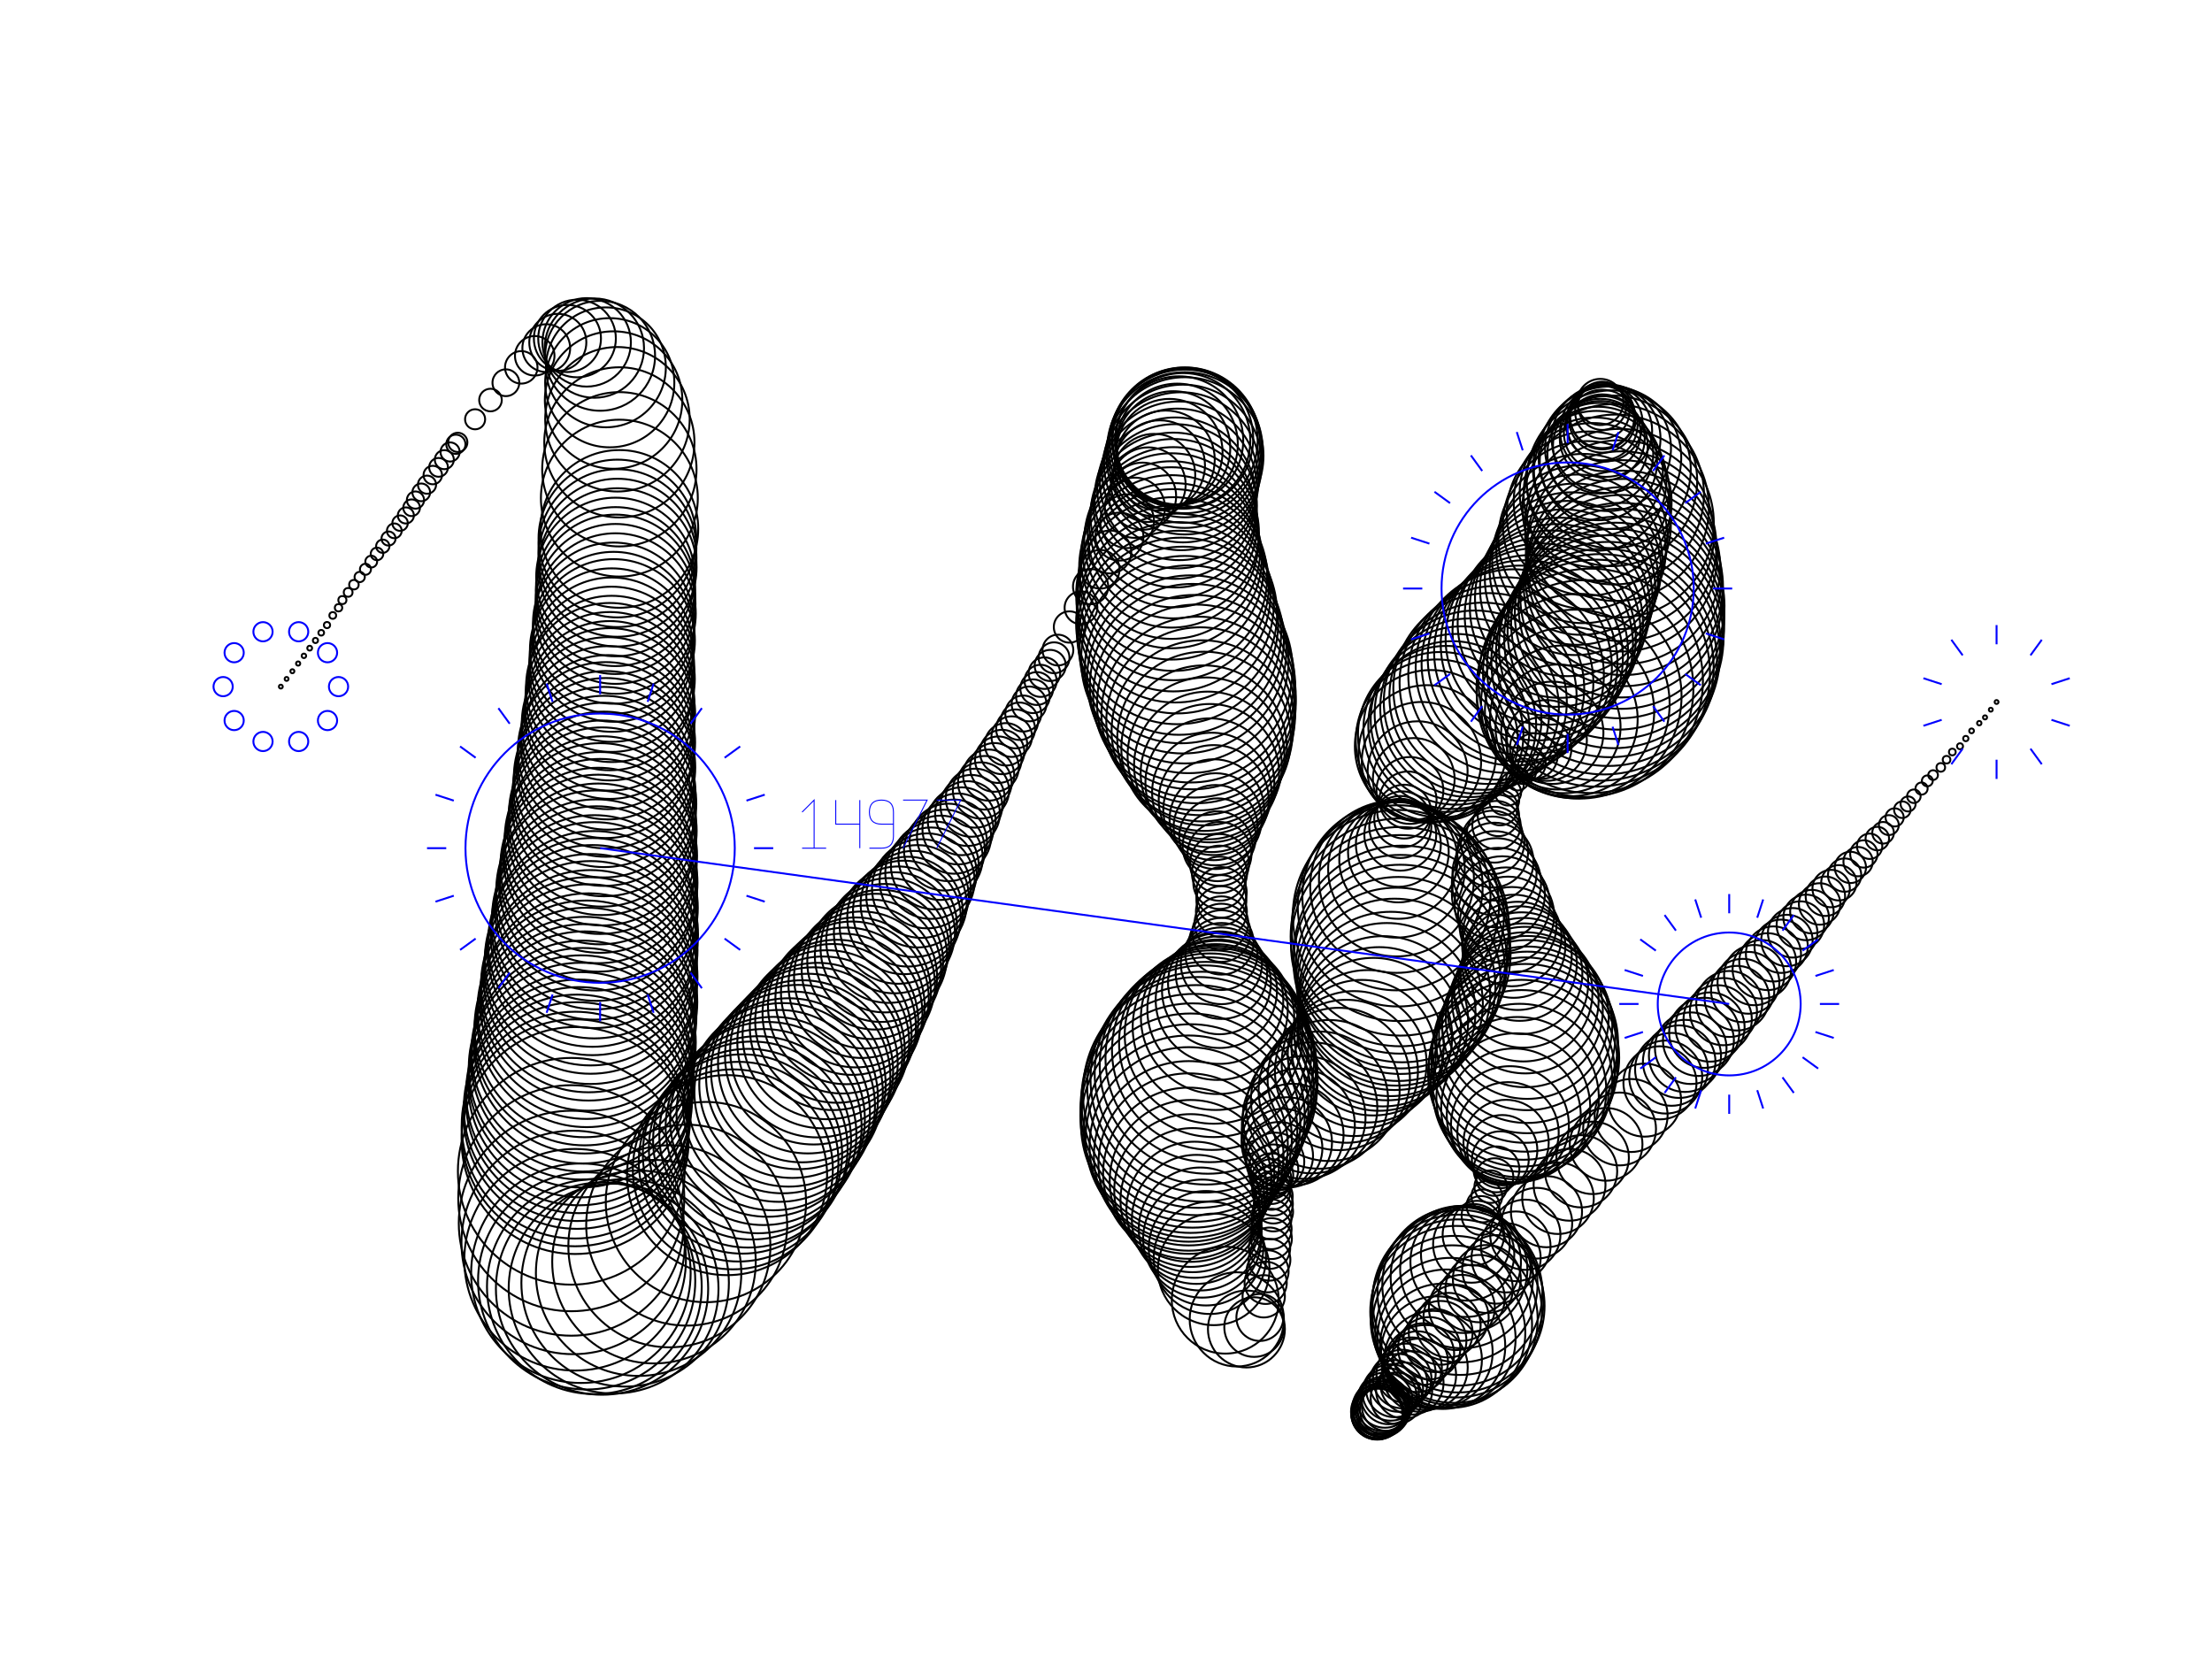 <svg version="1.1" width="1150" height="870" xmlns="http://www.w3.org/2000/svg">
  <!-- Seed: 3849663458625158165 -->
  <g stroke="black" fill="none">
    <circle cx="146.0" cy="357.0" r="1"/>
    <circle cx="149.0" cy="353.0" r="1.01"/>
    <circle cx="152.0" cy="349.0" r="1.04"/>
    <circle cx="155.0" cy="345.0" r="1.09"/>
    <circle cx="158.0" cy="341.0" r="1.16"/>
    <circle cx="161.0" cy="337.0" r="1.25"/>
    <circle cx="164.0" cy="333.0" r="1.35"/>
    <circle cx="167.0" cy="329.0" r="1.47"/>
    <circle cx="170.0" cy="325.0" r="1.61"/>
    <circle cx="173.0" cy="320.0" r="1.76"/>
    <circle cx="176.0" cy="316.0" r="1.92"/>
    <circle cx="178.0" cy="312.0" r="2.1"/>
    <circle cx="181.0" cy="308.0" r="2.28"/>
    <circle cx="184.0" cy="304.0" r="2.47"/>
    <circle cx="187.0" cy="300.0" r="2.67"/>
    <circle cx="190.0" cy="296.0" r="2.87"/>
    <circle cx="193.0" cy="292.0" r="3.07"/>
    <circle cx="196.0" cy="288.0" r="3.27"/>
    <circle cx="199.0" cy="284.0" r="3.46"/>
    <circle cx="202.0" cy="280.0" r="3.66"/>
    <circle cx="205.0" cy="276.0" r="3.84"/>
    <circle cx="208.0" cy="272.0" r="4.02"/>
    <circle cx="211.0" cy="268.0" r="4.19"/>
    <circle cx="214.0" cy="264.0" r="4.34"/>
    <circle cx="216.0" cy="260.0" r="4.48"/>
    <circle cx="219.0" cy="256.0" r="4.61"/>
    <circle cx="222.0" cy="252.0" r="4.72"/>
    <circle cx="225.0" cy="247.0" r="4.81"/>
    <circle cx="228.0" cy="243.0" r="4.89"/>
    <circle cx="231.0" cy="239.0" r="4.95"/>
    <circle cx="234.0" cy="235.0" r="4.98"/>
    <circle cx="237.0" cy="231.0" r="5.0"/>
    <circle cx="238.0" cy="230.0" r="5"/>
    <circle cx="247.0" cy="218.0" r="5.22"/>
    <circle cx="255.0" cy="208.0" r="5.88"/>
    <circle cx="263.0" cy="199.0" r="6.96"/>
    <circle cx="271.0" cy="191.0" r="8.44"/>
    <circle cx="278.0" cy="185.0" r="10.27"/>
    <circle cx="284.0" cy="181.0" r="12.42"/>
    <circle cx="290.0" cy="178.0" r="14.83"/>
    <circle cx="295.0" cy="176.0" r="17.44"/>
    <circle cx="300.0" cy="176.0" r="20.18"/>
    <circle cx="305.0" cy="178.0" r="23.0"/>
    <circle cx="309.0" cy="181.0" r="25.82"/>
    <circle cx="312.0" cy="185.0" r="28.56"/>
    <circle cx="315.0" cy="191.0" r="31.17"/>
    <circle cx="317.0" cy="199.0" r="33.58"/>
    <circle cx="319.0" cy="208.0" r="35.73"/>
    <circle cx="321.0" cy="218.0" r="37.56"/>
    <circle cx="322.0" cy="230.0" r="39.04"/>
    <circle cx="322.0" cy="244.0" r="40.12"/>
    <circle cx="322.0" cy="259.0" r="40.78"/>
    <circle cx="322.0" cy="275.0" r="41"/>
    <circle cx="321.0" cy="280.0" r="41.01"/>
    <circle cx="321.0" cy="285.0" r="41.04"/>
    <circle cx="321.0" cy="290.0" r="41.08"/>
    <circle cx="321.0" cy="295.0" r="41.14"/>
    <circle cx="320.0" cy="300.0" r="41.23"/>
    <circle cx="320.0" cy="305.0" r="41.32"/>
    <circle cx="320.0" cy="309.0" r="41.44"/>
    <circle cx="320.0" cy="314.0" r="41.57"/>
    <circle cx="320.0" cy="319.0" r="41.72"/>
    <circle cx="319.0" cy="324.0" r="41.89"/>
    <circle cx="319.0" cy="329.0" r="42.07"/>
    <circle cx="319.0" cy="333.0" r="42.27"/>
    <circle cx="318.0" cy="338.0" r="42.49"/>
    <circle cx="318.0" cy="343.0" r="42.72"/>
    <circle cx="318.0" cy="348.0" r="42.96"/>
    <circle cx="318.0" cy="353.0" r="43.22"/>
    <circle cx="317.0" cy="357.0" r="43.49"/>
    <circle cx="317.0" cy="362.0" r="43.78"/>
    <circle cx="317.0" cy="367.0" r="44.08"/>
    <circle cx="317.0" cy="371.0" r="44.39"/>
    <circle cx="316.0" cy="376.0" r="44.71"/>
    <circle cx="316.0" cy="381.0" r="45.04"/>
    <circle cx="316.0" cy="386.0" r="45.38"/>
    <circle cx="315.0" cy="390.0" r="45.74"/>
    <circle cx="315.0" cy="395.0" r="46.1"/>
    <circle cx="315.0" cy="399.0" r="46.46"/>
    <circle cx="314.0" cy="404.0" r="46.84"/>
    <circle cx="314.0" cy="409.0" r="47.22"/>
    <circle cx="314.0" cy="413.0" r="47.61"/>
    <circle cx="314.0" cy="418.0" r="48.0"/>
    <circle cx="313.0" cy="423.0" r="48.39"/>
    <circle cx="313.0" cy="427.0" r="48.79"/>
    <circle cx="313.0" cy="432.0" r="49.19"/>
    <circle cx="312.0" cy="436.0" r="49.6"/>
    <circle cx="312.0" cy="441.0" r="50.0"/>
    <circle cx="312.0" cy="445.0" r="50.4"/>
    <circle cx="311.0" cy="450.0" r="50.81"/>
    <circle cx="311.0" cy="454.0" r="51.21"/>
    <circle cx="311.0" cy="459.0" r="51.61"/>
    <circle cx="310.0" cy="463.0" r="52.0"/>
    <circle cx="310.0" cy="468.0" r="52.39"/>
    <circle cx="310.0" cy="472.0" r="52.78"/>
    <circle cx="309.0" cy="477.0" r="53.16"/>
    <circle cx="309.0" cy="481.0" r="53.54"/>
    <circle cx="309.0" cy="486.0" r="53.9"/>
    <circle cx="308.0" cy="490.0" r="54.26"/>
    <circle cx="308.0" cy="494.0" r="54.62"/>
    <circle cx="307.0" cy="499.0" r="54.96"/>
    <circle cx="307.0" cy="503.0" r="55.29"/>
    <circle cx="307.0" cy="508.0" r="55.61"/>
    <circle cx="306.0" cy="512.0" r="55.92"/>
    <circle cx="306.0" cy="516.0" r="56.22"/>
    <circle cx="306.0" cy="521.0" r="56.51"/>
    <circle cx="305.0" cy="525.0" r="56.78"/>
    <circle cx="305.0" cy="529.0" r="57.04"/>
    <circle cx="304.0" cy="534.0" r="57.28"/>
    <circle cx="304.0" cy="538.0" r="57.51"/>
    <circle cx="304.0" cy="542.0" r="57.73"/>
    <circle cx="303.0" cy="547.0" r="57.93"/>
    <circle cx="303.0" cy="551.0" r="58.11"/>
    <circle cx="302.0" cy="555.0" r="58.28"/>
    <circle cx="302.0" cy="559.0" r="58.43"/>
    <circle cx="302.0" cy="564.0" r="58.56"/>
    <circle cx="301.0" cy="568.0" r="58.68"/>
    <circle cx="301.0" cy="572.0" r="58.77"/>
    <circle cx="300.0" cy="576.0" r="58.86"/>
    <circle cx="300.0" cy="580.0" r="58.92"/>
    <circle cx="299.0" cy="585.0" r="58.96"/>
    <circle cx="299.0" cy="589.0" r="58.99"/>
    <circle cx="299.0" cy="593.0" r="59"/>
    <circle cx="297.0" cy="609.0" r="58.94"/>
    <circle cx="297.0" cy="623.0" r="58.76"/>
    <circle cx="297.0" cy="636.0" r="58.48"/>
    <circle cx="298.0" cy="646.0" r="58.09"/>
    <circle cx="299.0" cy="655.0" r="57.61"/>
    <circle cx="302.0" cy="662.0" r="57.06"/>
    <circle cx="305.0" cy="666.0" r="56.46"/>
    <circle cx="309.0" cy="669.0" r="55.82"/>
    <circle cx="313.0" cy="670.0" r="55.18"/>
    <circle cx="319.0" cy="670.0" r="54.54"/>
    <circle cx="325.0" cy="667.0" r="53.94"/>
    <circle cx="332.0" cy="662.0" r="53.39"/>
    <circle cx="340.0" cy="656.0" r="52.91"/>
    <circle cx="348.0" cy="648.0" r="52.52"/>
    <circle cx="357.0" cy="637.0" r="52.24"/>
    <circle cx="367.0" cy="625.0" r="52.06"/>
    <circle cx="378.0" cy="611.0" r="52"/>
    <circle cx="381.0" cy="608.0" r="51.98"/>
    <circle cx="384.0" cy="604.0" r="51.91"/>
    <circle cx="386.0" cy="600.0" r="51.81"/>
    <circle cx="389.0" cy="597.0" r="51.66"/>
    <circle cx="391.0" cy="593.0" r="51.46"/>
    <circle cx="394.0" cy="590.0" r="51.23"/>
    <circle cx="397.0" cy="586.0" r="50.95"/>
    <circle cx="399.0" cy="582.0" r="50.64"/>
    <circle cx="402.0" cy="579.0" r="50.28"/>
    <circle cx="405.0" cy="575.0" r="49.88"/>
    <circle cx="407.0" cy="571.0" r="49.45"/>
    <circle cx="410.0" cy="568.0" r="48.97"/>
    <circle cx="412.0" cy="564.0" r="48.46"/>
    <circle cx="415.0" cy="560.0" r="47.91"/>
    <circle cx="417.0" cy="557.0" r="47.33"/>
    <circle cx="420.0" cy="553.0" r="46.71"/>
    <circle cx="423.0" cy="549.0" r="46.06"/>
    <circle cx="425.0" cy="546.0" r="45.38"/>
    <circle cx="428.0" cy="542.0" r="44.67"/>
    <circle cx="430.0" cy="538.0" r="43.93"/>
    <circle cx="433.0" cy="534.0" r="43.17"/>
    <circle cx="435.0" cy="531.0" r="42.37"/>
    <circle cx="438.0" cy="527.0" r="41.56"/>
    <circle cx="440.0" cy="523.0" r="40.72"/>
    <circle cx="443.0" cy="519.0" r="39.86"/>
    <circle cx="445.0" cy="516.0" r="38.98"/>
    <circle cx="448.0" cy="512.0" r="38.08"/>
    <circle cx="450.0" cy="508.0" r="37.17"/>
    <circle cx="453.0" cy="504.0" r="36.24"/>
    <circle cx="455.0" cy="500.0" r="35.3"/>
    <circle cx="458.0" cy="497.0" r="34.35"/>
    <circle cx="460.0" cy="493.0" r="33.39"/>
    <circle cx="462.0" cy="489.0" r="32.43"/>
    <circle cx="465.0" cy="485.0" r="31.46"/>
    <circle cx="467.0" cy="481.0" r="30.49"/>
    <circle cx="470.0" cy="477.0" r="29.51"/>
    <circle cx="472.0" cy="474.0" r="28.54"/>
    <circle cx="475.0" cy="470.0" r="27.57"/>
    <circle cx="477.0" cy="466.0" r="26.61"/>
    <circle cx="479.0" cy="462.0" r="25.65"/>
    <circle cx="482.0" cy="458.0" r="24.7"/>
    <circle cx="484.0" cy="454.0" r="23.76"/>
    <circle cx="486.0" cy="450.0" r="22.83"/>
    <circle cx="489.0" cy="446.0" r="21.92"/>
    <circle cx="491.0" cy="442.0" r="21.02"/>
    <circle cx="493.0" cy="438.0" r="20.14"/>
    <circle cx="496.0" cy="435.0" r="19.28"/>
    <circle cx="498.0" cy="431.0" r="18.44"/>
    <circle cx="500.0" cy="427.0" r="17.63"/>
    <circle cx="503.0" cy="423.0" r="16.83"/>
    <circle cx="505.0" cy="419.0" r="16.07"/>
    <circle cx="507.0" cy="415.0" r="15.33"/>
    <circle cx="510.0" cy="411.0" r="14.62"/>
    <circle cx="512.0" cy="407.0" r="13.94"/>
    <circle cx="514.0" cy="403.0" r="13.29"/>
    <circle cx="517.0" cy="399.0" r="12.67"/>
    <circle cx="519.0" cy="395.0" r="12.09"/>
    <circle cx="521.0" cy="391.0" r="11.54"/>
    <circle cx="523.0" cy="387.0" r="11.03"/>
    <circle cx="526.0" cy="383.0" r="10.55"/>
    <circle cx="528.0" cy="379.0" r="10.12"/>
    <circle cx="530.0" cy="375.0" r="9.72"/>
    <circle cx="532.0" cy="371.0" r="9.36"/>
    <circle cx="535.0" cy="366.0" r="9.05"/>
    <circle cx="537.0" cy="362.0" r="8.77"/>
    <circle cx="539.0" cy="358.0" r="8.54"/>
    <circle cx="541.0" cy="354.0" r="8.34"/>
    <circle cx="543.0" cy="350.0" r="8.19"/>
    <circle cx="546.0" cy="346.0" r="8.09"/>
    <circle cx="548.0" cy="342.0" r="8.02"/>
    <circle cx="550.0" cy="338.0" r="8"/>
    <circle cx="556.0" cy="326.0" r="8.13"/>
    <circle cx="562.0" cy="316.0" r="8.52"/>
    <circle cx="567.0" cy="305.0" r="9.16"/>
    <circle cx="572.0" cy="296.0" r="10.04"/>
    <circle cx="577.0" cy="287.0" r="11.15"/>
    <circle cx="582.0" cy="279.0" r="12.47"/>
    <circle cx="586.0" cy="271.0" r="13.98"/>
    <circle cx="590.0" cy="264.0" r="15.66"/>
    <circle cx="594.0" cy="258.0" r="17.47"/>
    <circle cx="597.0" cy="252.0" r="19.4"/>
    <circle cx="600.0" cy="247.0" r="21.41"/>
    <circle cx="603.0" cy="242.0" r="23.46"/>
    <circle cx="606.0" cy="239.0" r="25.54"/>
    <circle cx="608.0" cy="235.0" r="27.59"/>
    <circle cx="610.0" cy="233.0" r="29.6"/>
    <circle cx="612.0" cy="231.0" r="31.53"/>
    <circle cx="613.0" cy="229.0" r="33.34"/>
    <circle cx="615.0" cy="229.0" r="35.02"/>
    <circle cx="615.0" cy="228.0" r="36.53"/>
    <circle cx="616.0" cy="229.0" r="37.85"/>
    <circle cx="616.0" cy="230.0" r="38.96"/>
    <circle cx="616.0" cy="232.0" r="39.84"/>
    <circle cx="616.0" cy="234.0" r="40.48"/>
    <circle cx="616.0" cy="237.0" r="40.87"/>
    <circle cx="615.0" cy="241.0" r="41"/>
    <circle cx="614.0" cy="245.0" r="41.06"/>
    <circle cx="613.0" cy="250.0" r="41.24"/>
    <circle cx="612.0" cy="254.0" r="41.54"/>
    <circle cx="611.0" cy="259.0" r="41.95"/>
    <circle cx="611.0" cy="263.0" r="42.46"/>
    <circle cx="610.0" cy="268.0" r="43.06"/>
    <circle cx="610.0" cy="272.0" r="43.75"/>
    <circle cx="610.0" cy="277.0" r="44.51"/>
    <circle cx="609.0" cy="281.0" r="45.32"/>
    <circle cx="609.0" cy="286.0" r="46.18"/>
    <circle cx="609.0" cy="290.0" r="47.06"/>
    <circle cx="609.0" cy="295.0" r="47.94"/>
    <circle cx="610.0" cy="300.0" r="48.82"/>
    <circle cx="610.0" cy="304.0" r="49.68"/>
    <circle cx="610.0" cy="309.0" r="50.49"/>
    <circle cx="611.0" cy="314.0" r="51.25"/>
    <circle cx="612.0" cy="319.0" r="51.94"/>
    <circle cx="612.0" cy="324.0" r="52.54"/>
    <circle cx="613.0" cy="329.0" r="53.05"/>
    <circle cx="614.0" cy="333.0" r="53.46"/>
    <circle cx="615.0" cy="338.0" r="53.76"/>
    <circle cx="616.0" cy="343.0" r="53.94"/>
    <circle cx="618.0" cy="348.0" r="54"/>
    <circle cx="619.0" cy="353.0" r="53.85"/>
    <circle cx="620.0" cy="357.0" r="53.4"/>
    <circle cx="621.0" cy="362.0" r="52.67"/>
    <circle cx="622.0" cy="366.0" r="51.65"/>
    <circle cx="623.0" cy="371.0" r="50.37"/>
    <circle cx="624.0" cy="375.0" r="48.84"/>
    <circle cx="625.0" cy="380.0" r="47.09"/>
    <circle cx="626.0" cy="384.0" r="45.15"/>
    <circle cx="626.0" cy="389.0" r="43.03"/>
    <circle cx="627.0" cy="393.0" r="40.77"/>
    <circle cx="628.0" cy="398.0" r="38.41"/>
    <circle cx="629.0" cy="402.0" r="35.97"/>
    <circle cx="629.0" cy="407.0" r="33.5"/>
    <circle cx="630.0" cy="412.0" r="31.03"/>
    <circle cx="631.0" cy="416.0" r="28.59"/>
    <circle cx="631.0" cy="421.0" r="26.23"/>
    <circle cx="632.0" cy="426.0" r="23.97"/>
    <circle cx="632.0" cy="430.0" r="21.85"/>
    <circle cx="633.0" cy="435.0" r="19.91"/>
    <circle cx="633.0" cy="440.0" r="18.16"/>
    <circle cx="634.0" cy="444.0" r="16.63"/>
    <circle cx="634.0" cy="449.0" r="15.35"/>
    <circle cx="634.0" cy="454.0" r="14.33"/>
    <circle cx="634.0" cy="459.0" r="13.6"/>
    <circle cx="635.0" cy="464.0" r="13.15"/>
    <circle cx="635.0" cy="468.0" r="13"/>
    <circle cx="635.0" cy="474.0" r="13.24"/>
    <circle cx="635.0" cy="480.0" r="13.95"/>
    <circle cx="635.0" cy="485.0" r="15.12"/>
    <circle cx="635.0" cy="490.0" r="16.73"/>
    <circle cx="635.0" cy="496.0" r="18.74"/>
    <circle cx="635.0" cy="501.0" r="21.11"/>
    <circle cx="635.0" cy="506.0" r="23.79"/>
    <circle cx="634.0" cy="511.0" r="26.74"/>
    <circle cx="634.0" cy="515.0" r="29.88"/>
    <circle cx="634.0" cy="520.0" r="33.16"/>
    <circle cx="633.0" cy="525.0" r="36.5"/>
    <circle cx="633.0" cy="529.0" r="39.84"/>
    <circle cx="632.0" cy="534.0" r="43.12"/>
    <circle cx="631.0" cy="538.0" r="46.26"/>
    <circle cx="631.0" cy="542.0" r="49.21"/>
    <circle cx="630.0" cy="546.0" r="51.89"/>
    <circle cx="629.0" cy="550.0" r="54.26"/>
    <circle cx="628.0" cy="554.0" r="56.27"/>
    <circle cx="627.0" cy="558.0" r="57.88"/>
    <circle cx="626.0" cy="561.0" r="59.05"/>
    <circle cx="625.0" cy="565.0" r="59.76"/>
    <circle cx="623.0" cy="568.0" r="60"/>
    <circle cx="622.0" cy="572.0" r="59.81"/>
    <circle cx="621.0" cy="576.0" r="59.24"/>
    <circle cx="620.0" cy="580.0" r="58.31"/>
    <circle cx="619.0" cy="584.0" r="57.04"/>
    <circle cx="619.0" cy="588.0" r="55.46"/>
    <circle cx="618.0" cy="592.0" r="53.61"/>
    <circle cx="618.0" cy="596.0" r="51.54"/>
    <circle cx="618.0" cy="601.0" r="49.29"/>
    <circle cx="618.0" cy="605.0" r="46.92"/>
    <circle cx="618.0" cy="610.0" r="44.5"/>
    <circle cx="619.0" cy="614.0" r="42.08"/>
    <circle cx="619.0" cy="619.0" r="39.71"/>
    <circle cx="620.0" cy="624.0" r="37.46"/>
    <circle cx="621.0" cy="629.0" r="35.39"/>
    <circle cx="622.0" cy="634.0" r="33.54"/>
    <circle cx="624.0" cy="639.0" r="31.96"/>
    <circle cx="625.0" cy="644.0" r="30.69"/>
    <circle cx="627.0" cy="649.0" r="29.76"/>
    <circle cx="629.0" cy="654.0" r="29.19"/>
    <circle cx="631.0" cy="660.0" r="29"/>
    <circle cx="637.0" cy="676.0" r="27.79"/>
    <circle cx="643.0" cy="686.0" r="24.5"/>
    <circle cx="648.0" cy="691.0" r="20.0"/>
    <circle cx="652.0" cy="690.0" r="15.5"/>
    <circle cx="655.0" cy="685.0" r="12.21"/>
    <circle cx="657.0" cy="674.0" r="11"/>
    <circle cx="658.0" cy="667.0" r="10.98"/>
    <circle cx="659.0" cy="661.0" r="10.93"/>
    <circle cx="660.0" cy="655.0" r="10.85"/>
    <circle cx="660.0" cy="649.0" r="10.75"/>
    <circle cx="661.0" cy="644.0" r="10.63"/>
    <circle cx="661.0" cy="639.0" r="10.5"/>
    <circle cx="661.0" cy="634.0" r="10.37"/>
    <circle cx="662.0" cy="630.0" r="10.25"/>
    <circle cx="662.0" cy="626.0" r="10.15"/>
    <circle cx="662.0" cy="622.0" r="10.07"/>
    <circle cx="661.0" cy="619.0" r="10.02"/>
    <circle cx="661.0" cy="616.0" r="10"/>
    <circle cx="661.0" cy="613.0" r="10.34"/>
    <circle cx="661.0" cy="611.0" r="11.34"/>
    <circle cx="662.0" cy="608.0" r="12.95"/>
    <circle cx="663.0" cy="604.0" r="15.08"/>
    <circle cx="665.0" cy="601.0" r="17.64"/>
    <circle cx="667.0" cy="597.0" r="20.5"/>
    <circle cx="669.0" cy="594.0" r="23.5"/>
    <circle cx="672.0" cy="590.0" r="26.5"/>
    <circle cx="675.0" cy="585.0" r="29.36"/>
    <circle cx="678.0" cy="581.0" r="31.92"/>
    <circle cx="682.0" cy="576.0" r="34.05"/>
    <circle cx="686.0" cy="572.0" r="35.66"/>
    <circle cx="691.0" cy="567.0" r="36.66"/>
    <circle cx="696.0" cy="561.0" r="37"/>
    <circle cx="700.0" cy="557.0" r="37.17"/>
    <circle cx="704.0" cy="553.0" r="37.68"/>
    <circle cx="708.0" cy="548.0" r="38.5"/>
    <circle cx="711.0" cy="544.0" r="39.61"/>
    <circle cx="714.0" cy="539.0" r="40.97"/>
    <circle cx="717.0" cy="535.0" r="42.54"/>
    <circle cx="719.0" cy="531.0" r="44.26"/>
    <circle cx="721.0" cy="526.0" r="46.08"/>
    <circle cx="723.0" cy="522.0" r="47.92"/>
    <circle cx="725.0" cy="517.0" r="49.74"/>
    <circle cx="726.0" cy="513.0" r="51.46"/>
    <circle cx="727.0" cy="509.0" r="53.03"/>
    <circle cx="728.0" cy="504.0" r="54.39"/>
    <circle cx="728.0" cy="500.0" r="55.5"/>
    <circle cx="729.0" cy="496.0" r="56.32"/>
    <circle cx="728.0" cy="491.0" r="56.83"/>
    <circle cx="728.0" cy="487.0" r="57"/>
    <circle cx="728.0" cy="482.0" r="56.46"/>
    <circle cx="727.0" cy="476.0" r="54.87"/>
    <circle cx="727.0" cy="471.0" r="52.31"/>
    <circle cx="726.0" cy="466.0" r="48.91"/>
    <circle cx="726.0" cy="461.0" r="44.83"/>
    <circle cx="726.0" cy="457.0" r="40.28"/>
    <circle cx="726.0" cy="452.0" r="35.5"/>
    <circle cx="727.0" cy="447.0" r="30.72"/>
    <circle cx="727.0" cy="443.0" r="26.17"/>
    <circle cx="727.0" cy="439.0" r="22.09"/>
    <circle cx="728.0" cy="434.0" r="18.69"/>
    <circle cx="728.0" cy="430.0" r="16.13"/>
    <circle cx="729.0" cy="426.0" r="14.54"/>
    <circle cx="730.0" cy="422.0" r="14"/>
    <circle cx="732.0" cy="416.0" r="14.87"/>
    <circle cx="733.0" cy="411.0" r="17.39"/>
    <circle cx="735.0" cy="405.0" r="21.25"/>
    <circle cx="737.0" cy="401.0" r="25.98"/>
    <circle cx="739.0" cy="396.0" r="31.02"/>
    <circle cx="742.0" cy="392.0" r="35.75"/>
    <circle cx="744.0" cy="388.0" r="39.61"/>
    <circle cx="747.0" cy="385.0" r="42.13"/>
    <circle cx="749.0" cy="382.0" r="43"/>
    <circle cx="752.0" cy="379.0" r="43.16"/>
    <circle cx="755.0" cy="377.0" r="43.63"/>
    <circle cx="757.0" cy="374.0" r="44.38"/>
    <circle cx="760.0" cy="371.0" r="45.34"/>
    <circle cx="764.0" cy="368.0" r="46.43"/>
    <circle cx="767.0" cy="365.0" r="47.57"/>
    <circle cx="771.0" cy="362.0" r="48.66"/>
    <circle cx="774.0" cy="358.0" r="49.62"/>
    <circle cx="778.0" cy="355.0" r="50.37"/>
    <circle cx="783.0" cy="351.0" r="50.84"/>
    <circle cx="787.0" cy="347.0" r="51"/>
    <circle cx="790.0" cy="345.0" r="50.93"/>
    <circle cx="793.0" cy="342.0" r="50.73"/>
    <circle cx="796.0" cy="339.0" r="50.41"/>
    <circle cx="799.0" cy="335.0" r="49.97"/>
    <circle cx="801.0" cy="332.0" r="49.44"/>
    <circle cx="804.0" cy="328.0" r="48.84"/>
    <circle cx="806.0" cy="324.0" r="48.18"/>
    <circle cx="809.0" cy="320.0" r="47.5"/>
    <circle cx="811.0" cy="316.0" r="46.82"/>
    <circle cx="813.0" cy="311.0" r="46.16"/>
    <circle cx="815.0" cy="306.0" r="45.56"/>
    <circle cx="817.0" cy="301.0" r="45.03"/>
    <circle cx="819.0" cy="296.0" r="44.59"/>
    <circle cx="820.0" cy="291.0" r="44.27"/>
    <circle cx="822.0" cy="286.0" r="44.07"/>
    <circle cx="823.0" cy="280.0" r="44"/>
    <circle cx="825.0" cy="273.0" r="43.66"/>
    <circle cx="826.0" cy="267.0" r="42.66"/>
    <circle cx="828.0" cy="261.0" r="41.05"/>
    <circle cx="829.0" cy="256.0" r="38.92"/>
    <circle cx="830.0" cy="250.0" r="36.36"/>
    <circle cx="831.0" cy="245.0" r="33.5"/>
    <circle cx="831.0" cy="240.0" r="30.5"/>
    <circle cx="832.0" cy="236.0" r="27.5"/>
    <circle cx="832.0" cy="232.0" r="24.64"/>
    <circle cx="833.0" cy="228.0" r="22.08"/>
    <circle cx="833.0" cy="225.0" r="19.95"/>
    <circle cx="833.0" cy="221.0" r="18.34"/>
    <circle cx="833.0" cy="218.0" r="17.34"/>
    <circle cx="833.0" cy="216.0" r="17"/>
    <circle cx="832.0" cy="209.0" r="12"/>
    <circle cx="833.0" cy="211.0" r="12.54"/>
    <circle cx="833.0" cy="214.0" r="14.12"/>
    <circle cx="833.0" cy="217.0" r="16.65"/>
    <circle cx="834.0" cy="220.0" r="19.99"/>
    <circle cx="835.0" cy="224.0" r="23.94"/>
    <circle cx="835.0" cy="228.0" r="28.27"/>
    <circle cx="836.0" cy="233.0" r="32.73"/>
    <circle cx="837.0" cy="238.0" r="37.06"/>
    <circle cx="838.0" cy="244.0" r="41.01"/>
    <circle cx="838.0" cy="250.0" r="44.35"/>
    <circle cx="839.0" cy="257.0" r="46.88"/>
    <circle cx="840.0" cy="264.0" r="48.46"/>
    <circle cx="842.0" cy="272.0" r="49"/>
    <circle cx="842.0" cy="278.0" r="49.09"/>
    <circle cx="843.0" cy="284.0" r="49.34"/>
    <circle cx="843.0" cy="289.0" r="49.75"/>
    <circle cx="844.0" cy="295.0" r="50.3"/>
    <circle cx="844.0" cy="300.0" r="50.99"/>
    <circle cx="844.0" cy="305.0" r="51.77"/>
    <circle cx="843.0" cy="310.0" r="52.63"/>
    <circle cx="843.0" cy="315.0" r="53.54"/>
    <circle cx="842.0" cy="319.0" r="54.46"/>
    <circle cx="841.0" cy="324.0" r="55.37"/>
    <circle cx="840.0" cy="328.0" r="56.23"/>
    <circle cx="839.0" cy="332.0" r="57.01"/>
    <circle cx="837.0" cy="336.0" r="57.7"/>
    <circle cx="836.0" cy="340.0" r="58.25"/>
    <circle cx="834.0" cy="344.0" r="58.66"/>
    <circle cx="832.0" cy="347.0" r="58.91"/>
    <circle cx="830.0" cy="350.0" r="59"/>
    <circle cx="827.0" cy="354.0" r="58.34"/>
    <circle cx="824.0" cy="358.0" r="56.38"/>
    <circle cx="821.0" cy="362.0" r="53.22"/>
    <circle cx="819.0" cy="366.0" r="49.02"/>
    <circle cx="816.0" cy="370.0" r="44.0"/>
    <circle cx="813.0" cy="374.0" r="38.4"/>
    <circle cx="810.0" cy="378.0" r="32.5"/>
    <circle cx="807.0" cy="381.0" r="26.6"/>
    <circle cx="804.0" cy="385.0" r="21.0"/>
    <circle cx="801.0" cy="389.0" r="15.98"/>
    <circle cx="798.0" cy="393.0" r="11.78"/>
    <circle cx="795.0" cy="397.0" r="8.62"/>
    <circle cx="792.0" cy="401.0" r="6.66"/>
    <circle cx="789.0" cy="405.0" r="6"/>
    <circle cx="786.0" cy="408.0" r="6.21"/>
    <circle cx="784.0" cy="412.0" r="6.82"/>
    <circle cx="782.0" cy="416.0" r="7.81"/>
    <circle cx="780.0" cy="420.0" r="9.14"/>
    <circle cx="779.0" cy="424.0" r="10.75"/>
    <circle cx="778.0" cy="429.0" r="12.56"/>
    <circle cx="777.0" cy="434.0" r="14.51"/>
    <circle cx="776.0" cy="438.0" r="16.49"/>
    <circle cx="776.0" cy="443.0" r="18.44"/>
    <circle cx="777.0" cy="448.0" r="20.25"/>
    <circle cx="777.0" cy="454.0" r="21.86"/>
    <circle cx="778.0" cy="459.0" r="23.19"/>
    <circle cx="779.0" cy="465.0" r="24.18"/>
    <circle cx="781.0" cy="470.0" r="24.79"/>
    <circle cx="783.0" cy="476.0" r="25"/>
    <circle cx="784.0" cy="481.0" r="25.2"/>
    <circle cx="786.0" cy="487.0" r="25.81"/>
    <circle cx="787.0" cy="492.0" r="26.8"/>
    <circle cx="789.0" cy="497.0" r="28.13"/>
    <circle cx="790.0" cy="501.0" r="29.77"/>
    <circle cx="791.0" cy="506.0" r="31.65"/>
    <circle cx="792.0" cy="511.0" r="33.72"/>
    <circle cx="792.0" cy="516.0" r="35.89"/>
    <circle cx="793.0" cy="520.0" r="38.11"/>
    <circle cx="793.0" cy="525.0" r="40.28"/>
    <circle cx="794.0" cy="529.0" r="42.35"/>
    <circle cx="794.0" cy="533.0" r="44.23"/>
    <circle cx="794.0" cy="538.0" r="45.87"/>
    <circle cx="794.0" cy="542.0" r="47.2"/>
    <circle cx="793.0" cy="546.0" r="48.19"/>
    <circle cx="793.0" cy="550.0" r="48.8"/>
    <circle cx="792.0" cy="554.0" r="49"/>
    <circle cx="791.0" cy="558.0" r="48.55"/>
    <circle cx="791.0" cy="562.0" r="47.23"/>
    <circle cx="790.0" cy="567.0" r="45.08"/>
    <circle cx="789.0" cy="571.0" r="42.22"/>
    <circle cx="788.0" cy="576.0" r="38.75"/>
    <circle cx="787.0" cy="580.0" r="34.83"/>
    <circle cx="785.0" cy="585.0" r="30.64"/>
    <circle cx="784.0" cy="589.0" r="26.36"/>
    <circle cx="783.0" cy="594.0" r="22.17"/>
    <circle cx="781.0" cy="598.0" r="18.25"/>
    <circle cx="780.0" cy="603.0" r="14.78"/>
    <circle cx="778.0" cy="608.0" r="11.92"/>
    <circle cx="777.0" cy="612.0" r="9.77"/>
    <circle cx="775.0" cy="617.0" r="8.45"/>
    <circle cx="773.0" cy="622.0" r="8"/>
    <circle cx="771.0" cy="627.0" r="8.54"/>
    <circle cx="770.0" cy="632.0" r="10.12"/>
    <circle cx="768.0" cy="637.0" r="12.65"/>
    <circle cx="766.0" cy="642.0" r="15.99"/>
    <circle cx="765.0" cy="647.0" r="19.94"/>
    <circle cx="763.0" cy="652.0" r="24.27"/>
    <circle cx="762.0" cy="656.0" r="28.73"/>
    <circle cx="761.0" cy="660.0" r="33.06"/>
    <circle cx="760.0" cy="664.0" r="37.01"/>
    <circle cx="759.0" cy="668.0" r="40.35"/>
    <circle cx="759.0" cy="672.0" r="42.88"/>
    <circle cx="758.0" cy="676.0" r="44.46"/>
    <circle cx="758.0" cy="679.0" r="45"/>
    <circle cx="757.0" cy="682.0" r="44.6"/>
    <circle cx="756.0" cy="686.0" r="43.42"/>
    <circle cx="755.0" cy="689.0" r="41.51"/>
    <circle cx="754.0" cy="693.0" r="38.98"/>
    <circle cx="752.0" cy="696.0" r="35.94"/>
    <circle cx="750.0" cy="700.0" r="32.56"/>
    <circle cx="747.0" cy="703.0" r="29.0"/>
    <circle cx="745.0" cy="707.0" r="25.44"/>
    <circle cx="741.0" cy="711.0" r="22.06"/>
    <circle cx="738.0" cy="715.0" r="19.02"/>
    <circle cx="734.0" cy="719.0" r="16.49"/>
    <circle cx="730.0" cy="723.0" r="14.58"/>
    <circle cx="726.0" cy="727.0" r="13.4"/>
    <circle cx="721.0" cy="731.0" r="13"/>
    <circle cx="720.0" cy="733.0" r="13.01"/>
    <circle cx="719.0" cy="734.0" r="13.03"/>
    <circle cx="718.0" cy="734.0" r="13.06"/>
    <circle cx="717.0" cy="735.0" r="13.1"/>
    <circle cx="716.0" cy="735.0" r="13.16"/>
    <circle cx="716.0" cy="735.0" r="13.23"/>
    <circle cx="716.0" cy="735.0" r="13.31"/>
    <circle cx="716.0" cy="735.0" r="13.4"/>
    <circle cx="716.0" cy="735.0" r="13.51"/>
    <circle cx="716.0" cy="734.0" r="13.62"/>
    <circle cx="717.0" cy="733.0" r="13.74"/>
    <circle cx="717.0" cy="732.0" r="13.88"/>
    <circle cx="718.0" cy="731.0" r="14.02"/>
    <circle cx="719.0" cy="730.0" r="14.17"/>
    <circle cx="720.0" cy="728.0" r="14.33"/>
    <circle cx="722.0" cy="726.0" r="14.5"/>
    <circle cx="723.0" cy="724.0" r="14.67"/>
    <circle cx="725.0" cy="722.0" r="14.85"/>
    <circle cx="727.0" cy="719.0" r="15.04"/>
    <circle cx="729.0" cy="717.0" r="15.22"/>
    <circle cx="731.0" cy="714.0" r="15.41"/>
    <circle cx="734.0" cy="711.0" r="15.61"/>
    <circle cx="737.0" cy="708.0" r="15.8"/>
    <circle cx="740.0" cy="704.0" r="16.0"/>
    <circle cx="743.0" cy="701.0" r="16.2"/>
    <circle cx="746.0" cy="697.0" r="16.39"/>
    <circle cx="749.0" cy="693.0" r="16.59"/>
    <circle cx="753.0" cy="689.0" r="16.78"/>
    <circle cx="757.0" cy="685.0" r="16.96"/>
    <circle cx="760.0" cy="680.0" r="17.15"/>
    <circle cx="765.0" cy="675.0" r="17.33"/>
    <circle cx="769.0" cy="670.0" r="17.5"/>
    <circle cx="773.0" cy="665.0" r="17.67"/>
    <circle cx="778.0" cy="660.0" r="17.83"/>
    <circle cx="783.0" cy="654.0" r="17.98"/>
    <circle cx="788.0" cy="648.0" r="18.12"/>
    <circle cx="793.0" cy="642.0" r="18.26"/>
    <circle cx="799.0" cy="636.0" r="18.38"/>
    <circle cx="804.0" cy="630.0" r="18.49"/>
    <circle cx="810.0" cy="623.0" r="18.6"/>
    <circle cx="816.0" cy="616.0" r="18.69"/>
    <circle cx="822.0" cy="609.0" r="18.77"/>
    <circle cx="828.0" cy="602.0" r="18.84"/>
    <circle cx="835.0" cy="595.0" r="18.9"/>
    <circle cx="842.0" cy="587.0" r="18.94"/>
    <circle cx="848.0" cy="580.0" r="18.97"/>
    <circle cx="855.0" cy="572.0" r="18.99"/>
    <circle cx="863.0" cy="563.0" r="19"/>
    <circle cx="866.0" cy="560.0" r="18.98"/>
    <circle cx="869.0" cy="556.0" r="18.94"/>
    <circle cx="873.0" cy="552.0" r="18.86"/>
    <circle cx="876.0" cy="549.0" r="18.75"/>
    <circle cx="879.0" cy="545.0" r="18.61"/>
    <circle cx="883.0" cy="541.0" r="18.44"/>
    <circle cx="886.0" cy="537.0" r="18.23"/>
    <circle cx="889.0" cy="534.0" r="18.0"/>
    <circle cx="893.0" cy="530.0" r="17.75"/>
    <circle cx="896.0" cy="526.0" r="17.46"/>
    <circle cx="899.0" cy="522.0" r="17.15"/>
    <circle cx="903.0" cy="519.0" r="16.81"/>
    <circle cx="906.0" cy="515.0" r="16.45"/>
    <circle cx="909.0" cy="511.0" r="16.07"/>
    <circle cx="912.0" cy="507.0" r="15.66"/>
    <circle cx="916.0" cy="504.0" r="15.24"/>
    <circle cx="919.0" cy="500.0" r="14.79"/>
    <circle cx="922.0" cy="496.0" r="14.33"/>
    <circle cx="926.0" cy="492.0" r="13.86"/>
    <circle cx="929.0" cy="489.0" r="13.37"/>
    <circle cx="932.0" cy="485.0" r="12.87"/>
    <circle cx="936.0" cy="481.0" r="12.36"/>
    <circle cx="939.0" cy="477.0" r="11.84"/>
    <circle cx="942.0" cy="474.0" r="11.31"/>
    <circle cx="946.0" cy="470.0" r="10.78"/>
    <circle cx="949.0" cy="466.0" r="10.25"/>
    <circle cx="952.0" cy="462.0" r="9.72"/>
    <circle cx="956.0" cy="459.0" r="9.18"/>
    <circle cx="959.0" cy="455.0" r="8.65"/>
    <circle cx="962.0" cy="451.0" r="8.13"/>
    <circle cx="966.0" cy="448.0" r="7.61"/>
    <circle cx="969.0" cy="444.0" r="7.1"/>
    <circle cx="972.0" cy="440.0" r="6.6"/>
    <circle cx="976.0" cy="436.0" r="6.11"/>
    <circle cx="979.0" cy="433.0" r="5.63"/>
    <circle cx="982.0" cy="429.0" r="5.18"/>
    <circle cx="985.0" cy="425.0" r="4.73"/>
    <circle cx="989.0" cy="421.0" r="4.31"/>
    <circle cx="992.0" cy="418.0" r="3.91"/>
    <circle cx="995.0" cy="414.0" r="3.52"/>
    <circle cx="999.0" cy="410.0" r="3.16"/>
    <circle cx="1002.0" cy="406.0" r="2.83"/>
    <circle cx="1005.0" cy="403.0" r="2.52"/>
    <circle cx="1009.0" cy="399.0" r="2.24"/>
    <circle cx="1012.0" cy="395.0" r="1.98"/>
    <circle cx="1015.0" cy="391.0" r="1.75"/>
    <circle cx="1019.0" cy="388.0" r="1.55"/>
    <circle cx="1022.0" cy="384.0" r="1.38"/>
    <circle cx="1025.0" cy="380.0" r="1.24"/>
    <circle cx="1029.0" cy="376.0" r="1.14"/>
    <circle cx="1032.0" cy="373.0" r="1.06"/>
    <circle cx="1035.0" cy="369.0" r="1.01"/>
    <circle cx="1038.0" cy="365.0" r="1"/>
    <g stroke="blue">
      <circle cx="176.0" cy="357.0" r="5"/>
      <circle cx="170.271" cy="374.634" r="5"/>
      <circle cx="155.271" cy="385.532" r="5"/>
      <circle cx="136.729" cy="385.532" r="5"/>
      <circle cx="121.729" cy="374.634" r="5"/>
      <circle cx="116.0" cy="357.0" r="5"/>
      <circle cx="121.729" cy="339.366" r="5"/>
      <circle cx="136.729" cy="328.468" r="5"/>
      <circle cx="155.271" cy="328.468" r="5"/>
      <circle cx="170.271" cy="339.366" r="5"/>
      <path d="M1038.0 395.0 L1038.0 405.0"/>
      <path d="M1055.63 389.27 L1061.51 397.36"/>
      <path d="M1066.53 374.27 L1076.04 377.36"/>
      <path d="M1066.53 355.73 L1076.04 352.64"/>
      <path d="M1055.63 340.73 L1061.51 332.64"/>
      <path d="M1038.0 335.0 L1038.0 325.0"/>
      <path d="M1020.37 340.73 L1014.49 332.64"/>
      <path d="M1009.47 355.73 L999.96 352.64"/>
      <path d="M1009.47 374.27 L999.96 377.36"/>
      <path d="M1020.37 389.27 L1014.49 397.36"/>
      <circle cx="312.0" cy="441.0" r="70.0"/>
      <path d="M312.0 521.0 L312.0 531.0"/>
      <path d="M336.72 517.08 L339.81 526.59"/>
      <path d="M359.02 505.72 L364.9 513.81"/>
      <path d="M376.72 488.02 L384.81 493.9"/>
      <path d="M388.08 465.72 L397.59 468.81"/>
      <path d="M392.0 441.0 L402.0 441.0"/>
      <path d="M388.08 416.28 L397.59 413.19"/>
      <path d="M376.72 393.98 L384.81 388.1"/>
      <path d="M359.02 376.28 L364.9 368.19"/>
      <path d="M336.72 364.92 L339.81 355.41"/>
      <path d="M312.0 361.0 L312.0 351.0"/>
      <path d="M287.28 364.92 L284.19 355.41"/>
      <path d="M264.98 376.28 L259.1 368.19"/>
      <path d="M247.28 393.98 L239.19 388.1"/>
      <path d="M235.92 416.28 L226.41 413.19"/>
      <path d="M232.0 441.0 L222.0 441.0"/>
      <path d="M235.92 465.72 L226.41 468.81"/>
      <path d="M247.28 488.02 L239.19 493.9"/>
      <path d="M264.98 505.72 L259.1 513.81"/>
      <path d="M287.28 517.08 L284.19 526.59"/>
      <path d="M 312.0 441.0L899.0 522.0"/>
      <circle cx="899.0" cy="522.0" r="37.15"/>
      <path d="M899.0 569.15 L899.0 579.15"/>
      <path d="M913.57 566.84 L916.66 576.35"/>
      <path d="M926.71 560.15 L932.59 568.24"/>
      <path d="M937.15 549.71 L945.24 555.59"/>
      <path d="M943.84 536.57 L953.35 539.66"/>
      <path d="M946.15 522.0 L956.15 522.0"/>
      <path d="M943.84 507.43 L953.35 504.34"/>
      <path d="M937.15 494.29 L945.24 488.41"/>
      <path d="M926.71 483.85 L932.59 475.76"/>
      <path d="M913.57 477.16 L916.66 467.65"/>
      <path d="M899.0 474.85 L899.0 464.85"/>
      <path d="M884.43 477.16 L881.34 467.65"/>
      <path d="M871.29 483.85 L865.41 475.76"/>
      <path d="M860.85 494.29 L852.76 488.41"/>
      <path d="M854.16 507.43 L844.65 504.34"/>
      <path d="M851.85 522.0 L841.85 522.0"/>
      <path d="M854.16 536.57 L844.65 539.66"/>
      <path d="M860.85 549.71 L852.76 555.59"/>
      <path d="M871.29 560.15 L865.41 568.24"/>
      <path d="M884.43 566.84 L881.34 576.35"/>
      <circle cx="815.0" cy="306.0" r="65.56"/>
      <path d="M815.0 381.56 L815.0 391.56"/>
      <path d="M838.35 377.86 L841.44 387.37"/>
      <path d="M859.41 367.13 L865.29 375.22"/>
      <path d="M876.13 350.41 L884.22 356.29"/>
      <path d="M886.86 329.35 L896.37 332.44"/>
      <path d="M890.56 306.0 L900.56 306.0"/>
      <path d="M886.86 282.65 L896.37 279.56"/>
      <path d="M876.13 261.59 L884.22 255.71"/>
      <path d="M859.41 244.87 L865.29 236.78"/>
      <path d="M838.35 234.14 L841.44 224.63"/>
      <path d="M815.0 230.44 L815.0 220.44"/>
      <path d="M791.65 234.14 L788.56 224.63"/>
      <path d="M770.59 244.87 L764.71 236.78"/>
      <path d="M753.87 261.59 L745.78 255.71"/>
      <path d="M743.14 282.65 L733.63 279.56"/>
      <path d="M739.44 306.0 L729.44 306.0"/>
      <path d="M743.14 329.35 L733.63 332.44"/>
      <path d="M753.87 350.41 L745.78 356.29"/>
      <path d="M770.59 367.13 L764.71 375.22"/>
      <path d="M791.65 377.86 L788.56 387.37"/>
      <g transform="translate(417.0,441.0) scale(0.5,0.5)">
        <path d="M0 0h25.0m-12.5 0v-50l-12.5 12.5"/>
        <path d="M35.0 -50v25.0h25.0m0 25.0v-50"/>
        <path d="M70.0 0h12.5q12.5 0 12.5 -12.5v-25.0q0 -12.5 -12.5 -12.5q-12.5 0 -12.5 12.5q0 12.5 12.5 12.5h12.5"/>
        <path d="M105.0 -50h25.0l-25.0 50"/>
        <path d="M140.0 -50h25.0l-25.0 50"/>
      </g>
    </g>
  </g>
</svg>
